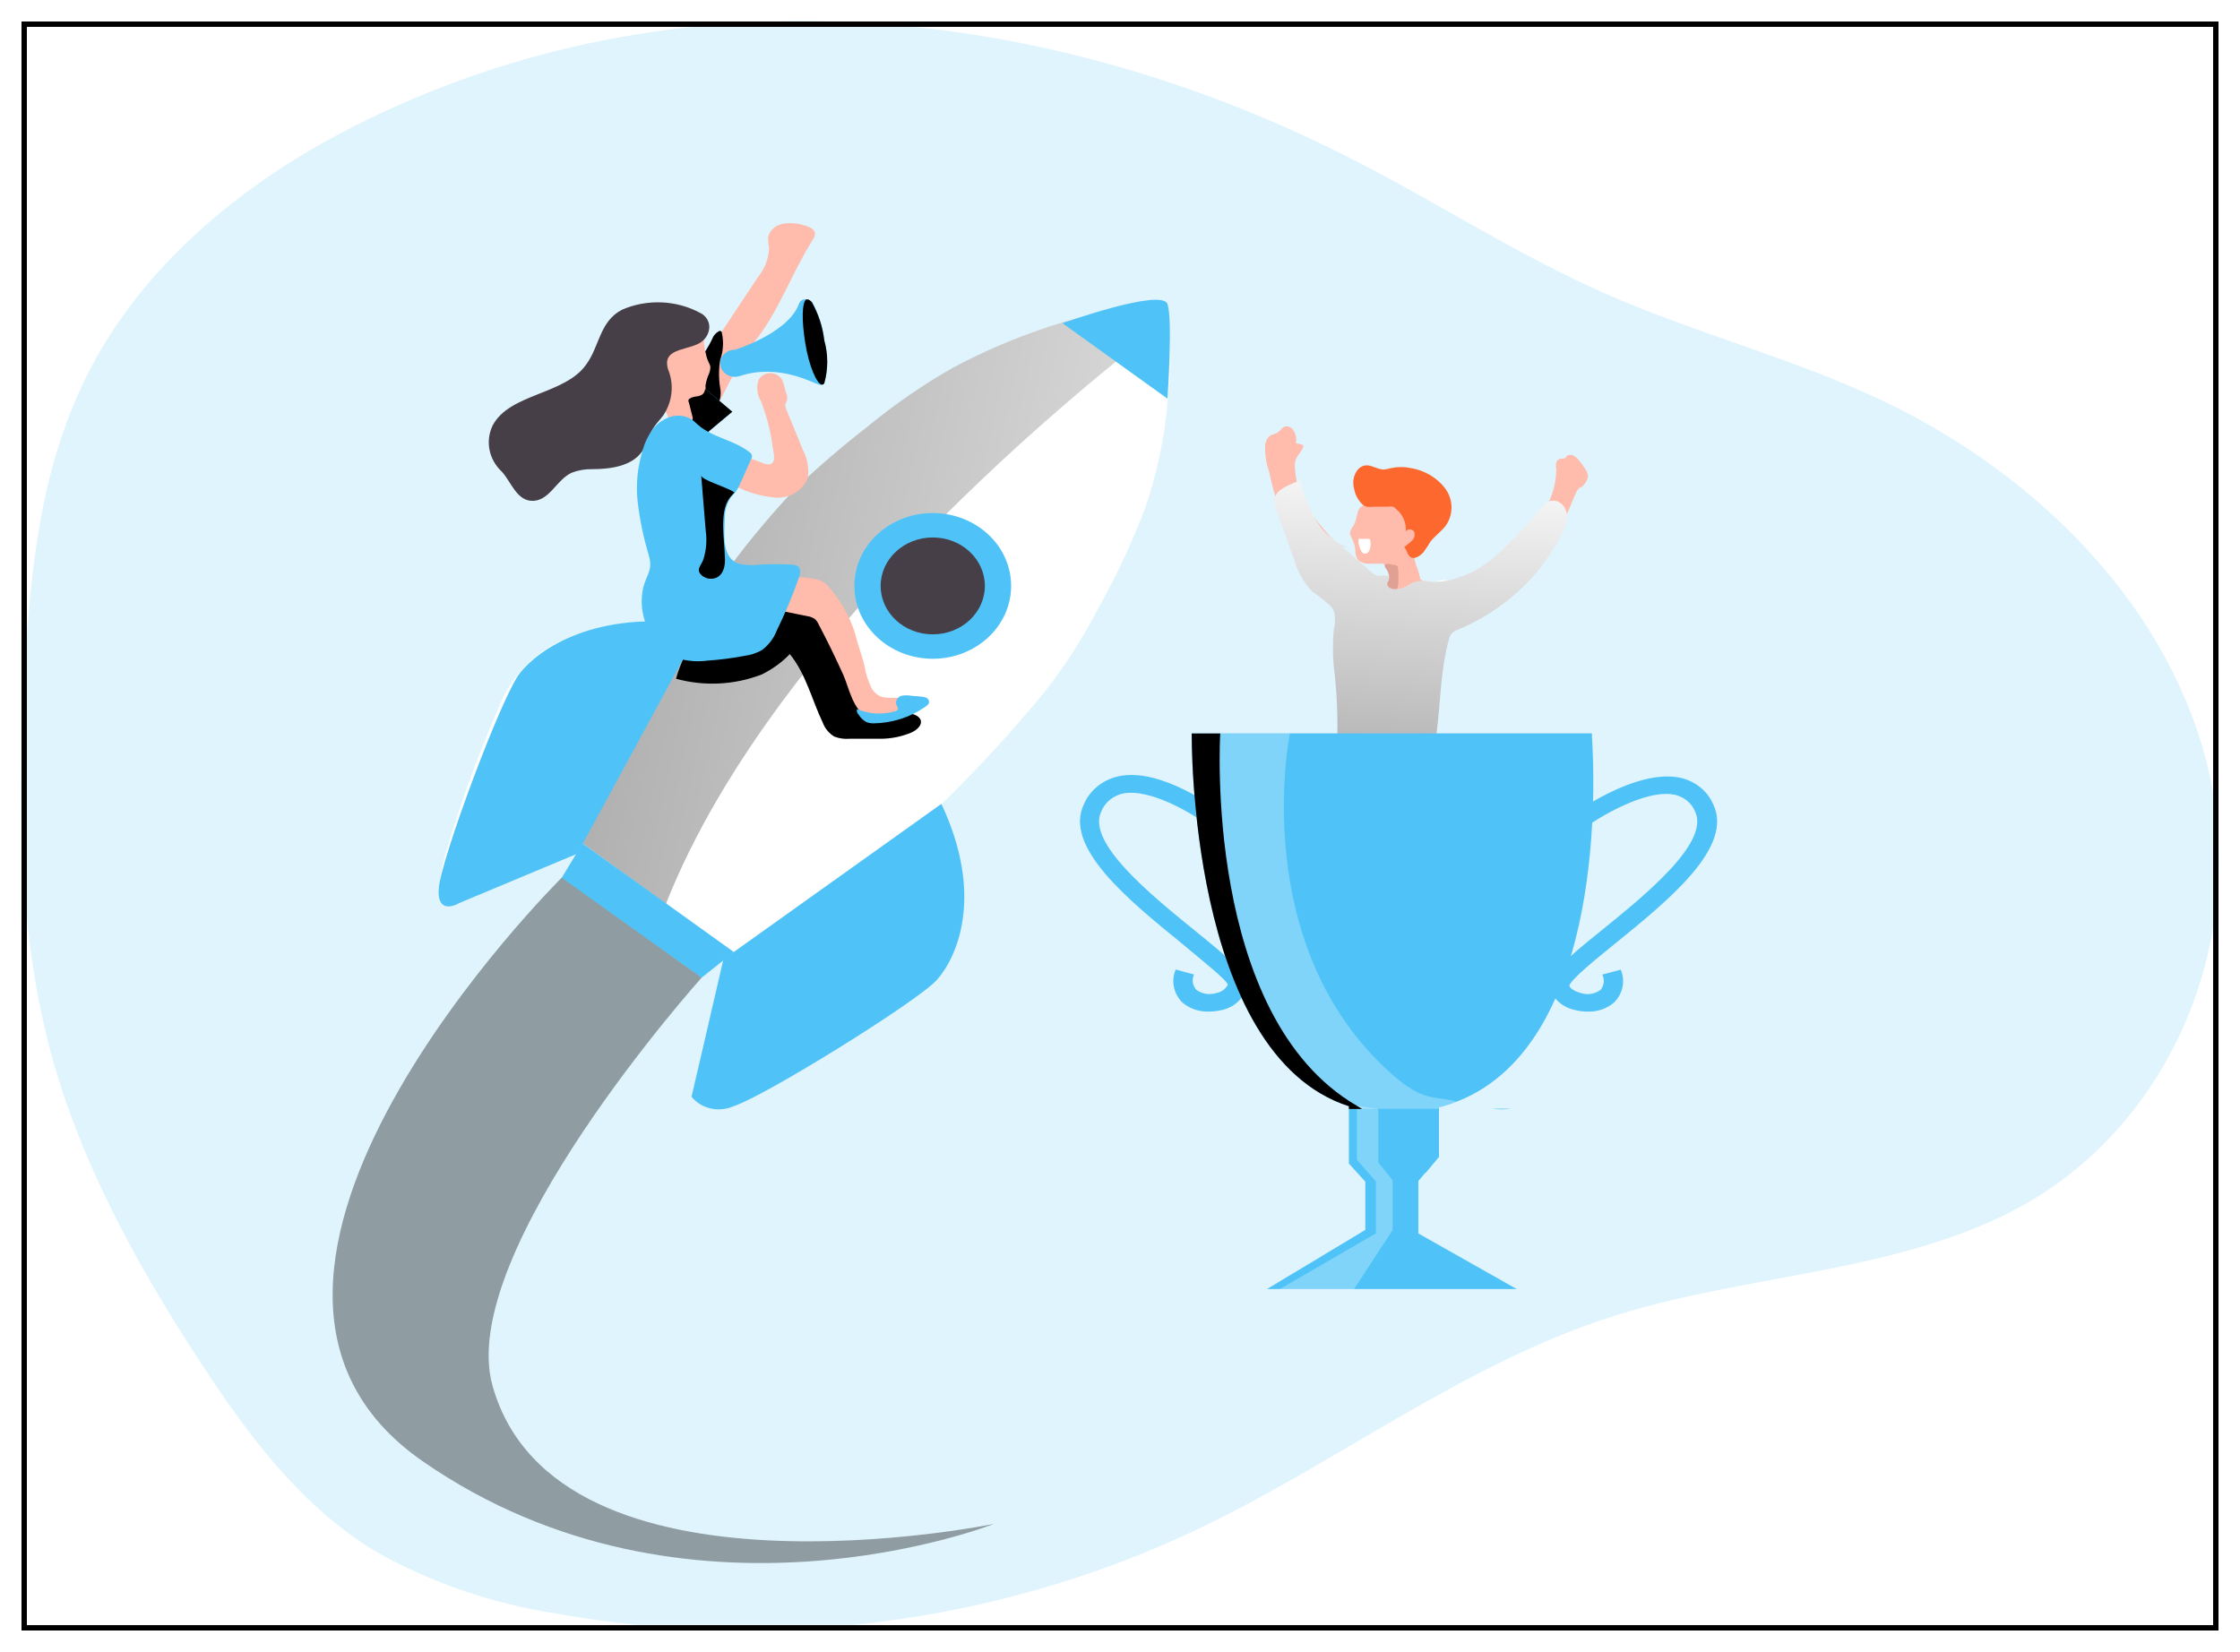 <svg width="423" height="312" viewBox="0 0 423 312" fill="none" xmlns="http://www.w3.org/2000/svg">
<g filter="url(#filter0_d_5:188)">
<g clip-path="url(#clip0_5:188)">
<path opacity="0.18" d="M64.502 21.072C44.744 31.456 27.239 46.38 17.247 65.309C7.255 84.237 5.553 105.285 4.501 126.053C3.449 149.335 3.574 172.618 9.71 195.202C15.394 215.993 26.087 235.318 38.082 253.641C46.897 267.098 56.839 280.509 71.063 289.1C81.495 294.947 93.027 298.897 105.045 300.742C145.637 308.046 187.686 302.694 224.672 285.515C252.219 272.663 276.159 253.501 305.233 244.398C330.751 236.412 359.399 236.389 382.388 223.444C411.036 207.146 424.159 172.362 417.147 141.838C410.135 111.315 385.468 85.96 355.568 71.711C338.614 63.656 320.283 58.999 303.205 51.479C286.126 43.959 270.524 33.668 253.871 25.309C194.371 -4.609 124.453 -10.453 64.502 21.072Z" fill="#4FC3F7"/>
<path d="M268.496 105.563L271.827 106.867C273.043 107.175 274.089 107.899 274.757 108.892C275.105 109.942 275.042 111.071 274.581 112.082C274.131 113.456 273.605 114.829 273.029 116.18C272.278 117.973 271.401 119.742 270.825 121.581C269.697 126.234 269.493 131.04 270.224 135.76C270.224 137.297 268.12 138.089 266.493 138.298C263.423 138.899 260.239 138.746 257.252 137.856C256.976 137.784 256.719 137.657 256.501 137.483C256.229 137.16 256.104 136.751 256.15 136.343C255.975 133.805 255.975 131.174 255.599 128.846C255.45 127.575 255.173 126.32 254.773 125.097C254.489 123.898 254.272 122.685 254.122 121.465C253.897 120.487 253.571 119.533 253.396 118.555C253.179 117.568 253.257 116.546 253.621 115.598C254.072 114.573 254.698 113.619 255.249 112.641C255.838 111.577 256.357 110.481 256.801 109.358C257.041 108.539 257.404 107.755 257.878 107.03C258.477 106.369 259.225 105.839 260.069 105.476C260.913 105.114 261.832 104.929 262.761 104.934C264.699 104.755 266.656 104.97 268.496 105.563V105.563Z" fill="#FFBBAB"/>
<path d="M247.987 93.526C247.038 92.418 246.27 91.187 245.708 89.871C245.078 88.187 244.69 86.433 244.556 84.655C244.454 84.016 244.505 83.364 244.706 82.746C245.032 81.908 245.833 81.279 246.083 80.418C246.12 80.328 246.12 80.228 246.083 80.138C246.083 80.138 245.958 79.952 245.758 79.952L244.706 79.696C244.882 78.9 244.74 78.072 244.305 77.368C244.178 77.111 243.973 76.895 243.714 76.746C243.456 76.597 243.157 76.522 242.853 76.53C242.202 76.53 241.876 77.298 241.325 77.647C240.774 77.996 240.173 78.043 239.698 78.392C239.192 78.899 238.906 79.563 238.896 80.255C238.862 81.93 239.133 83.599 239.698 85.191C240.057 87.049 240.542 88.884 241.15 90.685C243.076 96.24 246.156 101.39 250.215 105.842C251.768 107.542 257.728 114.247 260.082 112.524C263.413 110.196 261.234 106.355 258.93 104.515C254.814 101.281 251.139 97.59 247.987 93.526V93.526Z" fill="#FFBBAB"/>
<path d="M261.985 104.445C260.858 106.052 259.756 107.705 258.73 109.381C258.534 109.63 258.393 109.913 258.316 110.212C258.239 110.512 258.226 110.823 258.279 111.128C258.466 111.523 258.805 111.839 259.23 112.012C260.105 112.376 261.064 112.528 262.018 112.454C262.972 112.381 263.891 112.085 264.69 111.593C266.263 110.564 267.657 109.315 268.822 107.891C269.45 107.104 270.232 106.433 271.126 105.912C271.58 105.66 272.099 105.527 272.628 105.527C273.157 105.527 273.676 105.66 274.131 105.912C274.349 106.042 274.535 106.213 274.676 106.414C274.818 106.616 274.912 106.843 274.952 107.08C274.993 107.318 274.978 107.561 274.91 107.793C274.842 108.025 274.721 108.241 274.556 108.427C274.556 107.682 273.58 107.216 272.803 107.402C272.049 107.69 271.423 108.207 271.025 108.869C270.422 109.668 269.87 110.5 269.373 111.36C268.972 111.99 268.676 112.673 268.496 113.386C268.445 114.269 268.585 115.152 268.907 115.984C269.23 116.816 269.729 117.579 270.374 118.229C270.839 118.744 271.211 119.326 271.476 119.952C271.667 120.956 271.581 121.99 271.226 122.955C270.312 127.058 270.083 131.267 270.55 135.434C270.667 135.834 270.68 136.253 270.589 136.658C270.497 137.062 270.304 137.441 270.024 137.763C269.54 138.114 268.934 138.288 268.321 138.252C265.441 138.252 262.586 137.646 259.681 137.716C257.901 137.894 256.112 137.98 254.322 137.972C254.191 137.987 254.058 137.971 253.936 137.924C253.814 137.878 253.707 137.804 253.624 137.708C253.541 137.613 253.486 137.499 253.464 137.378C253.441 137.258 253.452 137.133 253.496 137.018C254.298 132.398 254.424 127.699 253.871 123.048C253.269 120.939 252.9 118.778 252.77 116.599C252.746 116.12 252.841 115.642 253.045 115.202C253.276 114.777 253.571 114.385 253.922 114.038C255.803 111.928 257.155 109.454 257.878 106.797" fill="white"/>
<path opacity="0.1" d="M269.272 125.982C269.291 126.37 269.213 126.757 269.043 127.113C268.874 127.468 268.618 127.783 268.296 128.031C268.088 128.117 267.887 128.219 267.695 128.333C267.319 128.659 267.369 129.218 267.294 129.684C266.973 130.539 266.481 131.329 265.842 132.012C265.539 132.375 265.375 132.821 265.375 133.281C265.375 133.74 265.539 134.187 265.842 134.55C266.292 134.969 267.044 135.039 267.419 135.528C267.795 136.017 267.419 137.6 268.196 138.089C268.448 138.188 268.731 138.201 268.993 138.124C269.254 138.047 269.478 137.886 269.623 137.67C269.892 137.229 270.038 136.733 270.049 136.226C270.633 130.995 271.167 125.741 271.651 120.464C271.718 120.188 271.71 119.9 271.627 119.628C271.543 119.355 271.388 119.106 271.176 118.904C270.8 118.415 270.299 117.484 269.748 117.228C269.122 118.089 269.598 119.952 269.598 120.953C269.498 122.652 269.423 124.329 269.272 125.982V125.982Z" fill="#020202"/>
<path d="M255.549 95.365C255.221 95.759 255.005 96.223 254.923 96.716C254.986 97.063 255.122 97.395 255.324 97.694C255.684 98.427 255.896 99.217 255.95 100.022C255.928 100.626 256.093 101.224 256.426 101.745C256.718 102.003 257.065 102.2 257.445 102.325C257.824 102.449 258.228 102.497 258.629 102.466H260.483C260.704 102.409 260.938 102.409 261.159 102.466C261.363 102.564 261.529 102.719 261.635 102.909C262.21 104.166 262.557 105.504 262.661 106.867C262.713 107.098 262.825 107.314 262.987 107.495C263.115 107.665 263.287 107.801 263.488 107.891C264.791 108.369 266.241 108.369 267.545 107.891C267.88 107.797 268.171 107.6 268.371 107.332C268.499 106.993 268.499 106.624 268.371 106.285C268.229 105.347 268.011 104.421 267.72 103.514C267.197 102.324 266.925 101.051 266.918 99.766C266.918 98.625 267.595 97.577 267.795 96.46C267.941 95.279 267.677 94.087 267.042 93.056C266.406 92.026 265.433 91.211 264.264 90.732C263.269 90.367 262.199 90.215 261.132 90.287C260.066 90.36 259.03 90.655 258.104 91.151C257.427 91.477 256.877 91.64 256.551 92.315C256.225 92.99 256.15 94.411 255.549 95.365V95.365Z" fill="#FFBBAB"/>
<path d="M255.725 88.427C255.615 88 255.557 87.562 255.549 87.123C255.549 85.633 256.476 83.933 258.054 83.887C259.18 83.887 260.182 84.679 261.334 84.679C261.809 84.619 262.277 84.526 262.736 84.399C263.94 84.143 265.189 84.143 266.393 84.399C268.992 84.827 271.31 86.18 272.853 88.171C273.622 89.186 274.054 90.388 274.099 91.629C274.143 92.869 273.798 94.095 273.104 95.156C272.278 96.32 271 97.158 270.124 98.299C269.703 99.011 269.244 99.703 268.747 100.371C268.296 100.86 267.244 101.652 266.493 101.302C265.741 100.953 265.691 99.812 265.166 99.323C265.681 98.945 266.174 98.54 266.643 98.113C266.871 97.895 267.029 97.624 267.1 97.328C267.171 97.031 267.151 96.723 267.044 96.436C266.743 95.877 265.716 95.761 265.466 96.436C265.544 95.652 265.426 94.862 265.122 94.127C264.818 93.392 264.336 92.732 263.713 92.199C263.533 91.991 263.312 91.817 263.062 91.687C262.789 91.64 262.509 91.64 262.236 91.687H259.932C258.604 91.687 257.953 92.036 257.002 90.988C256.349 90.249 255.91 89.368 255.725 88.427V88.427Z" fill="#FC682D"/>
<path d="M263.237 102.699C263.445 102.682 263.651 102.74 263.813 102.862C263.947 103.022 264.017 103.219 264.014 103.421C264.114 104.451 264.114 105.487 264.014 106.518C263.986 106.791 263.91 107.059 263.788 107.309C263.716 107.431 263.611 107.533 263.484 107.607C263.357 107.68 263.211 107.722 263.062 107.728C262.736 107.728 262.461 107.472 262.11 107.402C261.927 107.366 261.738 107.367 261.556 107.408C261.374 107.448 261.204 107.526 261.059 107.635C260.776 107.862 260.524 108.12 260.307 108.403C259.752 109.054 259.141 109.661 258.479 110.219C258.925 108.805 259.601 107.463 260.483 106.238C260.683 105.885 260.998 105.599 261.384 105.423C261.685 105.423 262.06 105.423 262.261 105.121C262.461 104.818 262.261 104.236 262.035 103.84C261.81 103.444 261.234 102.885 261.584 102.606C261.935 102.327 262.937 102.676 263.237 102.699V102.699Z" fill="#E0A194"/>
<path d="M287.378 97.204C288.367 96.344 289.287 95.418 290.133 94.434C292.551 91.625 293.875 88.137 293.889 84.539C293.801 84.147 293.801 83.743 293.889 83.351C293.94 83.161 294.051 82.989 294.207 82.856C294.363 82.724 294.557 82.637 294.765 82.606C294.948 82.63 295.134 82.63 295.316 82.606C295.592 82.606 295.717 82.257 295.942 82.071C296.13 81.961 296.347 81.903 296.569 81.903C296.79 81.903 297.007 81.961 297.195 82.071C297.578 82.296 297.91 82.588 298.171 82.932C298.572 83.445 298.973 83.98 299.323 84.516C299.64 84.926 299.831 85.409 299.874 85.912C299.768 86.725 299.329 87.467 298.647 87.985C297.871 87.985 297.27 89.917 297.069 90.313C296.669 91.361 296.218 92.408 295.717 93.409C292.731 99.463 288.314 104.811 282.795 109.055C280.942 110.476 273.93 116.04 271.827 114.061C268.947 111.221 271.827 107.798 274.331 106.331C279.075 103.81 283.458 100.744 287.378 97.204V97.204Z" fill="#FFBBAB"/>
<path d="M257.102 97.787C257.56 97.752 258.021 97.752 258.479 97.787C258.507 97.774 258.537 97.768 258.567 97.768C258.597 97.768 258.627 97.774 258.655 97.787C258.905 98.442 258.905 99.157 258.655 99.812C258.559 100.064 258.395 100.288 258.179 100.464C258.06 100.537 257.921 100.576 257.778 100.576C257.636 100.576 257.496 100.537 257.377 100.464C257.189 100.318 257.05 100.124 256.977 99.905C256.627 99.249 256.479 98.516 256.551 97.787C256.831 97.728 257.122 97.728 257.402 97.787" fill="white"/>
<path d="M254.147 99.37H253.922C253.936 99.355 253.953 99.343 253.972 99.335C253.992 99.327 254.013 99.323 254.034 99.323C254.056 99.323 254.077 99.327 254.096 99.335C254.116 99.343 254.133 99.355 254.147 99.37Z" fill="#4FC3F7"/>
<path d="M295.867 93.666C295.787 94.924 295.401 96.15 294.74 97.251C290.739 105.058 283.901 111.3 275.433 114.876C274.947 115.022 274.508 115.278 274.156 115.621C273.901 115.948 273.722 116.321 273.63 116.715C271.702 123.7 272.127 130.825 270.75 137.809C270.704 138.434 270.43 139.025 269.974 139.486C269.313 139.921 268.494 140.096 267.695 139.975H266.067C262.2 139.78 258.347 139.399 254.523 138.834C253.85 138.802 253.216 138.536 252.745 138.089C252.421 137.533 252.332 136.886 252.494 136.273C252.674 131.476 252.465 126.674 251.868 121.907C251.655 119.583 251.655 117.247 251.868 114.923C252.182 113.761 252.182 112.545 251.868 111.384C251.724 111.045 251.521 110.73 251.267 110.452C250.173 109.483 249.019 108.573 247.811 107.728C246.149 105.973 244.964 103.874 244.355 101.605C243.203 98.392 242.001 95.202 240.9 91.989C240.073 89.661 241.375 88.567 243.254 87.682C243.93 87.356 244.681 87.053 245.457 86.727C246.122 89.216 247.079 91.628 248.312 93.922C249.53 96.187 251.496 98.031 253.922 99.184C253.882 99.184 253.843 99.198 253.815 99.225C253.787 99.251 253.771 99.286 253.771 99.323C253.771 99.41 253.794 99.496 253.838 99.573C253.881 99.65 253.944 99.716 254.022 99.766C255.7 101.209 257.402 102.629 259.03 104.096C259.344 104.4 259.73 104.631 260.157 104.771C260.658 104.771 262.386 104.352 262.311 105.214C262.322 105.26 262.322 105.308 262.311 105.353C262.311 105.656 262.01 105.889 261.96 106.192C261.951 106.375 262.001 106.558 262.104 106.715C262.206 106.873 262.357 106.998 262.536 107.076C262.892 107.242 263.293 107.307 263.688 107.263C264.125 107.238 264.556 107.152 264.965 107.006C265.641 106.75 266.192 106.308 266.843 106.005C267.837 105.66 268.92 105.603 269.949 105.842C271.071 105.921 272.2 105.858 273.304 105.656C276.5 104.963 279.455 103.53 281.894 101.489C285.303 98.416 288.466 95.117 291.36 91.617C291.683 91.214 292.103 90.887 292.587 90.662C292.996 90.537 293.435 90.522 293.852 90.621C294.269 90.72 294.647 90.928 294.941 91.221C295.275 91.543 295.53 91.928 295.69 92.35C295.85 92.771 295.91 93.22 295.867 93.666V93.666Z" fill="white"/>
<path d="M295.867 93.666C295.787 94.924 295.401 96.15 294.74 97.251C290.739 105.058 283.901 111.3 275.433 114.876C274.947 115.022 274.508 115.278 274.156 115.621C273.901 115.948 273.722 116.321 273.63 116.715C271.702 123.7 272.127 130.825 270.75 137.809C270.704 138.434 270.43 139.025 269.974 139.486C269.313 139.921 268.494 140.096 267.695 139.975H266.067C262.2 139.78 258.347 139.399 254.523 138.834C253.85 138.802 253.216 138.536 252.745 138.089C252.421 137.533 252.332 136.886 252.494 136.273C252.674 131.476 252.465 126.674 251.868 121.907C251.655 119.583 251.655 117.247 251.868 114.923C252.182 113.761 252.182 112.545 251.868 111.384C251.724 111.045 251.521 110.73 251.267 110.452C250.173 109.483 249.019 108.573 247.811 107.728C246.149 105.973 244.964 103.874 244.355 101.605C243.203 98.392 242.001 95.202 240.9 91.989C240.073 89.661 241.375 88.567 243.254 87.682C243.93 87.356 244.681 87.053 245.457 86.727C246.122 89.216 247.079 91.628 248.312 93.922C249.53 96.187 251.496 98.031 253.922 99.184C253.882 99.184 253.843 99.198 253.815 99.225C253.787 99.251 253.771 99.286 253.771 99.323C253.771 99.41 253.794 99.496 253.838 99.573C253.881 99.65 253.944 99.716 254.022 99.766C255.7 101.209 257.402 102.629 259.03 104.096C259.344 104.4 259.73 104.631 260.157 104.771C260.658 104.771 262.386 104.352 262.311 105.214C262.322 105.26 262.322 105.308 262.311 105.353C262.311 105.656 262.01 105.889 261.96 106.192C261.951 106.375 262.001 106.558 262.104 106.715C262.206 106.873 262.357 106.998 262.536 107.076C262.892 107.242 263.293 107.307 263.688 107.263C264.125 107.238 264.556 107.152 264.965 107.006C265.641 106.75 266.192 106.308 266.843 106.005C267.837 105.66 268.92 105.603 269.949 105.842C271.071 105.921 272.2 105.858 273.304 105.656C276.5 104.963 279.455 103.53 281.894 101.489C285.303 98.416 288.466 95.117 291.36 91.617C291.683 91.214 292.103 90.887 292.587 90.662C292.996 90.537 293.435 90.522 293.852 90.621C294.269 90.72 294.647 90.928 294.941 91.221C295.275 91.543 295.53 91.928 295.69 92.35C295.85 92.771 295.91 93.22 295.867 93.666V93.666Z" fill="url(#paint0_linear_5:188)"/>
<path d="M251.918 111.29C251.718 111.011 251.543 110.708 251.317 110.452C250.223 109.483 249.069 108.573 247.861 107.728C246.199 105.973 245.014 103.874 244.405 101.605C243.254 98.392 242.052 95.202 240.95 91.989C240.123 89.661 241.425 88.567 243.304 87.682C243.689 88.016 243.996 88.42 244.205 88.869C244.595 89.856 244.872 90.879 245.032 91.919C245.649 94.296 246.718 96.551 248.187 98.578C249.664 100.767 251.067 103.002 252.544 105.19C252.631 105.313 252.699 105.446 252.745 105.586C252.805 105.8 252.805 106.025 252.745 106.238C252.448 107.099 252.263 107.99 252.194 108.892C252.068 109.451 252.394 110.988 251.918 111.29V111.29Z" fill="url(#paint1_linear_5:188)"/>
<path d="M295.867 93.666C295.787 94.924 295.401 96.15 294.74 97.251C290.739 105.058 283.901 111.3 275.433 114.876C274.947 115.022 274.508 115.278 274.156 115.621C273.901 115.948 273.722 116.321 273.63 116.715C271.702 123.7 272.127 130.825 270.75 137.809C270.704 138.434 270.43 139.025 269.974 139.486C269.313 139.921 268.494 140.097 267.695 139.975H266.067C265.597 139.944 265.145 139.791 264.765 139.532C264.403 139.211 264.173 138.783 264.114 138.322C263.775 135.68 263.649 133.018 263.738 130.359C263.791 129.02 263.501 127.688 262.891 126.473C262.282 125.259 261.37 124.197 260.232 123.374C259.655 123.117 259.123 122.78 258.655 122.373C258.434 122.16 258.311 121.877 258.311 121.581C258.311 121.286 258.434 121.002 258.655 120.79C258.892 120.643 259.17 120.562 259.456 120.557C261.087 120.45 262.71 120.248 264.314 119.952C265.925 119.675 267.365 118.843 268.346 117.623C269.172 116.459 269.348 114.969 270.249 113.852C271.477 112.697 273.031 111.89 274.732 111.523C280.63 109.383 285.85 105.891 289.907 101.372C291.71 99.347 293.088 95.691 295.316 94.178C295.472 93.983 295.658 93.811 295.867 93.666V93.666Z" fill="url(#paint2_linear_5:188)"/>
<path d="M169.454 183.699C159.11 190.644 148.133 196.737 136.649 201.906L135.021 202.092H134.57C134.131 202.074 133.701 201.967 133.31 201.779C132.919 201.591 132.578 201.326 132.308 201.002C132.039 200.679 131.849 200.305 131.751 199.906C131.653 199.507 131.649 199.093 131.74 198.693C131.846 197.847 132.005 197.007 132.216 196.179C133.669 189.846 135.13 183.521 136.599 177.203C136.682 176.972 136.677 176.721 136.586 176.493C136.495 176.264 136.323 176.071 136.098 175.946L109.879 157.017C109.712 156.866 109.497 156.77 109.266 156.745C109.035 156.72 108.801 156.766 108.601 156.878C107.049 157.623 105.446 158.298 103.843 158.973C98.209 161.441 92.775 163.769 87.215 166.097C86.851 166.269 86.451 166.367 86.043 166.385C85.635 166.403 85.227 166.34 84.847 166.202C84.466 166.064 84.121 165.852 83.835 165.581C83.548 165.311 83.326 164.987 83.184 164.631L82.858 163.932V163.56C83.107 161.689 83.458 159.832 83.91 157.995C86.71 148.332 90.147 138.838 94.202 129.567C96.099 124.578 99.81 120.362 104.695 117.647C108.401 115.699 112.487 114.456 116.715 113.991C119.985 113.553 123.279 113.289 126.582 113.2H129.712C129.93 113.172 130.139 113.104 130.329 113C130.518 112.896 130.683 112.758 130.814 112.594C133.318 109.195 135.672 105.609 138.327 102.35C142.025 97.444 146.004 92.726 150.247 88.217C154.67 84.029 159.317 80.05 164.17 76.297C169.078 72.258 174.357 68.628 179.947 65.447C188.34 60.963 197.333 57.526 206.692 55.226C208.495 54.714 210.323 54.272 212.151 53.806L215.907 53.433H216.584C217.46 53.53 218.289 53.857 218.972 54.377C219.655 54.897 220.165 55.587 220.44 56.367C220.452 56.468 220.452 56.569 220.44 56.67C220.61 57.438 220.727 58.216 220.791 58.998C221.158 63.085 221.074 67.197 220.54 71.268C219.994 78.624 218.437 85.885 215.907 92.874C213.372 99.376 210.36 105.708 206.892 111.826C204.157 117.052 200.921 122.039 197.226 126.727C191.332 133.904 185.029 140.782 178.344 147.332C178.136 147.506 177.989 147.735 177.922 147.988C177.855 148.241 177.871 148.508 177.968 148.752C178.419 150.568 178.845 152.384 179.196 154.2C180.092 157.966 180.429 161.828 180.197 165.678C180.048 169.254 178.999 172.748 177.133 175.878C175.267 179.008 172.637 181.687 169.454 183.699V183.699Z" fill="white"/>
<path d="M125.755 166.703L109.979 155.271C109.979 155.271 116.765 135.83 126.582 113.2H129.712C129.93 113.172 130.139 113.104 130.329 113C130.518 112.896 130.683 112.758 130.814 112.594C133.318 109.195 135.672 105.609 138.327 102.35C142.025 97.444 146.004 92.726 150.247 88.217C154.67 84.029 159.317 80.05 164.17 76.297C169.078 72.258 174.357 68.628 179.947 65.447C188.34 60.963 197.333 57.526 206.692 55.226C208.495 54.714 210.323 54.272 212.151 53.806L215.907 53.433H216.584C217.46 53.53 218.289 53.857 218.972 54.377C219.655 54.897 220.165 55.587 220.44 56.367C220.452 56.468 220.452 56.569 220.44 56.67C211.5 63.422 146.916 113.037 125.755 166.703Z" fill="url(#paint3_linear_5:188)"/>
<path d="M143.861 123.374C145.855 122.398 147.645 121.097 149.145 119.532C152.225 123.328 153.302 128.17 155.38 132.501C155.771 133.566 156.527 134.483 157.534 135.109C158.436 135.459 159.415 135.603 160.389 135.528H166.174C168.229 135.536 170.262 135.131 172.134 134.34C173.16 133.875 174.162 132.943 173.862 132.012C173.561 131.081 172.109 130.662 170.932 130.662C169.451 130.749 167.964 130.624 166.524 130.289C164.71 129.559 163.267 128.208 162.492 126.517C161.69 124.943 161.036 123.307 160.539 121.628C159.51 118.775 158.237 116.004 156.733 113.339C155.881 111.68 154.719 110.175 153.302 108.892C152.593 108.257 151.752 107.764 150.83 107.444C149.908 107.124 148.926 106.983 147.943 107.03C144.387 107.379 142.083 110.732 138.777 111.989C137.202 112.349 135.668 112.848 134.195 113.479C133.261 114.112 132.463 114.902 131.841 115.807C129.902 118.337 128.484 121.179 127.659 124.189C132.999 125.662 138.723 125.374 143.861 123.374Z" fill="url(#paint4_linear_5:188)"/>
<path d="M149.195 105.074C149.195 105.074 154.203 104.655 156.056 106.355C158.943 109.463 160.949 113.192 161.891 117.204C162.342 118.741 162.893 120.231 163.269 121.861C163.505 123.302 163.96 124.706 164.621 126.028C165.028 126.767 165.715 127.34 166.549 127.635C167.206 127.775 167.881 127.822 168.553 127.774C169.391 127.767 170.228 127.822 171.057 127.937C171.217 127.949 171.372 127.997 171.508 128.077C171.602 128.193 171.662 128.329 171.683 128.473C171.732 128.875 171.668 129.281 171.496 129.653C171.325 130.024 171.053 130.348 170.706 130.592C168.587 131.536 166.188 131.791 163.895 131.313C161.14 130.452 160.264 125.702 159.262 123.491C157.812 120.266 156.258 117.083 154.604 113.945C154.429 113.528 154.155 113.154 153.803 112.85C153.387 112.597 152.917 112.43 152.425 112.361L146.39 111.151C146.966 109.125 148.569 107.076 149.195 105.074Z" fill="#FFBBAB"/>
<path d="M176.14 120.417C184.314 120.417 190.94 114.257 190.94 106.657C190.94 99.058 184.314 92.897 176.14 92.897C167.967 92.897 161.34 99.058 161.34 106.657C161.34 114.257 167.967 120.417 176.14 120.417Z" fill="#4FC3F7"/>
<path d="M176.14 115.807C181.576 115.807 185.982 111.711 185.982 106.657C185.982 101.604 181.576 97.507 176.14 97.507C170.705 97.507 166.299 101.604 166.299 106.657C166.299 111.711 170.705 115.807 176.14 115.807Z" fill="#473F47"/>
<path d="M132.492 114.015L109.027 157.227L86.765 166.54C86.765 166.54 82.432 169.217 82.858 163.723C83.284 158.228 94.778 127.355 98.209 123.071C101.64 118.787 112.082 110.965 132.492 114.015V114.015ZM177.768 147.821L136.599 177.203L130.589 203.14C131.489 204.248 132.776 205.031 134.229 205.354C135.681 205.677 137.21 205.52 138.552 204.91C144.186 203.163 173.311 185.119 176.942 181.045C180.573 176.971 186.032 165.422 177.768 147.821V147.821ZM200.632 57.042L220.465 71.291C220.465 71.291 221.492 56.53 220.465 53.433C219.438 50.337 200.632 57.042 200.632 57.042V57.042Z" fill="#4FC3F7"/>
<path d="M110.004 155.294L106.072 161.79L132.492 180.649L138.577 175.806L110.004 155.294Z" fill="#4FC3F7"/>
<path opacity="0.36" d="M106.072 161.767C106.072 161.767 29.794 237.295 79.828 271.986C129.862 306.677 187.685 283.814 187.685 283.814C187.685 283.814 105.045 300.787 93 257.691C85.963 232.476 132.492 180.649 132.492 180.649L106.072 161.767Z" fill="url(#paint5_linear_5:188)"/>
<path d="M267.845 228.96L286.426 239.461H239.247L257.828 228.285V219.182L254.723 215.759V204.91C224.322 195.131 225.048 134.503 225.048 134.503H300.625V135.225C301.076 141.884 303.605 192.919 275.132 204.048C274.011 204.497 272.856 204.87 271.676 205.166V214.479L269.172 217.482L267.845 219.042V228.96Z" fill="#4FC3F7"/>
<path d="M228.253 187.052C227.336 187.081 226.422 186.942 225.562 186.642C224.703 186.342 223.915 185.888 223.245 185.306C222.436 184.484 221.892 183.468 221.675 182.373C221.458 181.278 221.577 180.148 222.018 179.113L225.474 180.044C225.253 180.521 225.179 181.045 225.258 181.558C225.338 182.072 225.568 182.555 225.924 182.954C226.456 183.339 227.083 183.594 227.748 183.696C228.413 183.798 229.094 183.743 229.731 183.536C230.197 183.452 230.634 183.265 231.005 182.989C231.376 182.713 231.669 182.358 231.859 181.953C231.559 180.975 226.851 177.297 223.195 174.2C213.178 166.051 200.657 155.923 204.739 147.774C205.302 146.493 206.187 145.355 207.32 144.456C208.452 143.556 209.8 142.922 211.25 142.606C219.263 140.883 229.881 148.892 230.332 149.241L228.053 151.825C225.373 149.777 217.26 144.841 212.051 145.865C211.136 146.074 210.289 146.486 209.582 147.066C208.876 147.646 208.331 148.376 207.994 149.195C205.039 155.062 217.385 165.05 225.524 171.662C232.786 177.553 235.966 180.253 235.34 182.745C235.017 183.739 234.415 184.636 233.597 185.344C232.779 186.052 231.773 186.545 230.682 186.773C229.888 186.958 229.072 187.051 228.253 187.052V187.052ZM299.774 187.052C298.97 187.054 298.169 186.953 297.395 186.749C296.3 186.525 295.289 186.034 294.466 185.326C293.643 184.618 293.037 183.719 292.712 182.721C292.086 180.23 295.216 177.529 302.529 171.639C310.692 165.027 323.038 155.038 320.058 149.171C319.734 148.413 319.22 147.739 318.557 147.204C317.895 146.669 317.104 146.29 316.252 146.098C310.567 144.934 301.226 150.754 298.196 153.083L296.043 150.475C296.568 150.103 308.564 141.162 317.178 142.862C318.572 143.154 319.87 143.753 320.964 144.607C322.057 145.462 322.915 146.548 323.464 147.774C327.571 155.923 315.05 166.051 305.008 174.2C301.276 177.227 296.644 180.975 296.343 182.186C296.543 182.768 297.57 183.303 298.472 183.536C299.103 183.75 299.782 183.808 300.444 183.706C301.107 183.604 301.73 183.345 302.253 182.954C302.584 182.546 302.789 182.061 302.847 181.553C302.904 181.044 302.811 180.531 302.579 180.067L306.059 179.136C306.5 180.173 306.616 181.305 306.395 182.4C306.173 183.496 305.623 184.511 304.807 185.329C304.133 185.911 303.34 186.364 302.476 186.659C301.612 186.955 300.694 187.088 299.774 187.052Z" fill="#4FC3F7"/>
<path opacity="0.28" d="M275.182 204.071C274.061 204.52 272.906 204.894 271.727 205.189V205.422H254.723V204.91C224.322 195.131 225.048 134.503 225.048 134.503H243.579C243.579 134.503 235.365 174.666 262.987 198.996C268.872 204.211 271 202.907 275.182 204.071V204.071Z" fill="white"/>
<path d="M285.299 205.398C284.154 205.555 282.989 205.555 281.844 205.398H285.299Z" fill="#4FC3F7"/>
<path opacity="0.28" d="M260.282 205.422V215.55L262.987 218.926V228.308L255.675 239.507H241.601L259.832 228.937V219.135L256.225 215.037V204.84L260.282 205.422Z" fill="white"/>
<path d="M254.723 205.445V204.933C224.322 195.154 225.048 134.526 225.048 134.526H230.432C230.432 134.526 227.126 187.913 256.225 204.84L257.227 205.445H254.723Z" fill="url(#paint6_linear_5:188)"/>
<path d="M271.727 205.189V214.502L269.222 217.505C263.913 215.806 263.087 212.174 271.727 205.189Z" fill="#4FC3F7"/>
<path d="M275.182 204.071C274.061 204.52 272.906 204.894 271.727 205.189C299.874 182.488 285.299 134.526 285.299 134.526L300.675 135.248C301.051 141.907 303.555 192.942 275.182 204.071V204.071Z" fill="url(#paint7_linear_5:188)"/>
<path d="M135.171 73.107L136.924 69.778C138.554 66.486 140.472 63.325 142.659 60.325C147.192 54.528 149.545 47.52 153.452 41.326C153.708 40.99 153.864 40.596 153.903 40.186C153.903 39.278 152.751 38.765 151.774 38.532C150.492 38.135 149.122 38.047 147.793 38.276C147.13 38.4 146.52 38.698 146.036 39.136C145.552 39.574 145.214 40.132 145.063 40.744C145.046 41.454 145.105 42.164 145.238 42.863C145.161 44.845 144.426 46.756 143.135 48.334L133.268 63.189C131.909 64.853 131.045 66.82 130.764 68.893C130.821 69.974 131.301 70.998 132.112 71.774C132.923 72.549 134.011 73.023 135.171 73.107V73.107Z" fill="#FFBBAB"/>
<path d="M135.171 73.107C135.971 71.974 136.267 70.597 135.998 69.266C135.71 67.514 135.71 65.732 135.998 63.98C136.594 62.297 136.697 60.498 136.298 58.765C136.298 58.765 136.298 58.602 136.148 58.556C136.088 58.52 136.018 58.502 135.948 58.502C135.877 58.502 135.807 58.52 135.747 58.556C135.136 58.897 134.682 59.436 134.47 60.069C133.418 62.397 130.213 66.332 130.664 68.87C130.718 69.969 131.208 71.012 132.041 71.794C132.874 72.577 133.989 73.045 135.171 73.107V73.107Z" fill="url(#paint8_linear_5:188)"/>
<path d="M126.982 74.62L132.141 68.544L138.276 73.759L132.492 78.602L126.982 74.62Z" fill="#4FC3F7"/>
<path d="M126.982 74.62L132.141 68.544L138.276 73.759L132.492 78.602L126.982 74.62Z" fill="url(#paint9_linear_5:188)"/>
<path d="M140.18 82.117L142.559 82.886C143.385 83.142 145.063 84.166 145.839 83.468C146.616 82.769 145.839 80.651 145.839 79.882C145.444 77.126 144.731 74.417 143.711 71.803C143.332 71.179 143.098 70.487 143.025 69.773C142.951 69.059 143.04 68.339 143.285 67.659C143.5 67.303 143.813 67.005 144.191 66.797C144.569 66.589 144.999 66.476 145.439 66.472C145.872 66.478 146.298 66.584 146.677 66.778C147.057 66.973 147.38 67.251 147.617 67.589C147.957 68.336 148.2 69.118 148.343 69.917C148.61 70.439 148.714 71.02 148.644 71.594C148.506 71.849 148.389 72.114 148.293 72.385C148.276 72.689 148.336 72.992 148.469 73.27L151.599 80.93C152.466 82.567 152.797 84.405 152.551 86.215C152.116 87.406 151.261 88.424 150.124 89.105C148.987 89.785 147.636 90.088 146.29 89.964C143.304 89.688 140.43 88.763 137.901 87.263C137.625 87.123 137.3 86.867 137.4 86.588C137.476 86.466 137.589 86.369 137.726 86.308C138.535 85.873 139.216 85.257 139.704 84.516C139.976 84.177 140.161 83.784 140.244 83.368C140.326 82.952 140.304 82.524 140.18 82.117V82.117ZM133.118 69.661C133.058 69.98 132.892 70.274 132.642 70.499C132.256 70.724 131.818 70.86 131.365 70.895C130.898 70.944 130.456 71.113 130.088 71.384C130.031 71.481 130.001 71.589 130.001 71.698C130.001 71.808 130.031 71.916 130.088 72.013L130.764 74.69C130.838 74.886 130.838 75.1 130.764 75.296C130.63 75.527 130.406 75.702 130.138 75.785C129.136 76.227 127.859 76.623 126.982 75.994C126.541 75.625 126.235 75.136 126.106 74.597C124.816 71.625 124.039 68.482 123.802 65.284C123.708 64.321 123.838 63.35 124.184 62.438C124.53 61.526 125.083 60.694 125.805 59.999C127.213 58.938 129.009 58.428 130.814 58.579C131.218 58.597 131.611 58.706 131.96 58.897C132.309 59.087 132.603 59.354 132.817 59.673C133.093 60.139 132.817 60.628 132.993 61.14C133.071 61.886 133.214 62.626 133.418 63.352C133.521 63.7 133.646 64.042 133.794 64.376C133.962 64.651 134.081 64.95 134.145 65.261C134.147 65.833 134.01 66.398 133.744 66.914C133.493 67.546 133.317 68.202 133.218 68.87C133.268 69.196 133.268 69.428 133.118 69.661V69.661Z" fill="#FFBBAB"/>
<path d="M133.894 58.276C133.794 58.869 133.538 59.43 133.149 59.909C132.76 60.388 132.251 60.771 131.665 61.023C128.961 62.211 125.104 62.048 126.131 65.68C126.722 67.098 126.953 68.624 126.805 70.138C126.657 71.653 126.135 73.115 125.28 74.411C124.654 75.272 123.877 76.017 123.326 76.925C122.425 78.322 122.149 80.022 121.173 81.372C119.219 84.05 115.263 84.609 111.807 84.609C110.485 84.582 109.171 84.812 107.95 85.284C105.121 86.588 103.843 90.453 100.713 90.592C97.583 90.732 96.506 86.937 94.753 85.074C93.556 83.953 92.75 82.522 92.442 80.969C92.133 79.415 92.337 77.811 93.025 76.367C96.256 70.22 106.798 70.593 110.78 64.725C113.234 61.326 113.234 56.67 117.491 54.481C119.831 53.469 122.4 52.999 124.978 53.113C127.556 53.226 130.065 53.919 132.291 55.133C132.879 55.435 133.35 55.901 133.637 56.465C133.925 57.029 134.015 57.662 133.894 58.276V58.276Z" fill="#473F47"/>
<path d="M138.527 101.954C138.831 102.184 139.179 102.358 139.554 102.466C140.865 102.766 142.226 102.821 143.56 102.629C145.487 102.536 147.418 102.536 149.345 102.629C149.813 102.607 150.277 102.721 150.672 102.955C151.323 103.468 151.123 104.422 150.848 105.167C149.647 108.556 148.251 111.883 146.666 115.132C146.118 116.552 145.166 117.808 143.911 118.764C142.92 119.336 141.811 119.709 140.655 119.858C138.333 120.301 135.983 120.604 133.619 120.766C131.317 121.079 128.967 120.788 126.832 119.928C124.552 118.65 122.872 116.623 122.124 114.247C121.165 111.958 120.931 109.462 121.448 107.053C122.074 104.492 123.326 103.747 122.55 101C121.522 97.592 120.802 94.111 120.396 90.592C120.071 87.398 120.394 84.176 121.348 81.093C121.727 79.665 122.371 78.31 123.251 77.088C124.15 75.889 125.469 75.016 126.982 74.621C127.733 74.441 128.521 74.448 129.268 74.639C130.015 74.832 130.695 75.202 131.24 75.715C134.17 78.672 138.176 78.835 141.507 81.372C141.702 81.489 141.851 81.66 141.933 81.861C142.019 82.071 142.019 82.303 141.933 82.513L139.754 87.379C139.539 87.903 139.262 88.403 138.928 88.869C138.627 89.265 138.251 89.591 137.976 89.987C137.22 91.177 136.838 92.54 136.874 93.922C136.849 96.25 136.248 100.301 138.527 101.954Z" fill="#4FC3F7"/>
<path d="M135.347 105.074C134.951 105.254 134.511 105.334 134.071 105.305C133.631 105.277 133.207 105.141 132.842 104.911C131.089 103.7 132.442 102.862 132.842 101.605C133.379 99.866 133.524 98.043 133.268 96.25C132.993 92.781 132.692 89.265 132.417 85.819C132.567 86.681 136.974 87.891 138.702 88.986C138.402 89.382 138.026 89.707 137.751 90.103C135.797 92.757 136.824 98.066 136.874 101.069C136.999 102.513 136.799 104.329 135.347 105.074V105.074Z" fill="url(#paint10_linear_5:188)"/>
<path d="M155.656 60.278C156.402 62.935 156.402 65.724 155.656 68.381C155.522 68.506 155.359 68.602 155.18 68.66C155.042 68.704 154.892 68.704 154.754 68.66C153.627 68.451 147.242 64.562 139.729 67.007C139.349 67.139 138.942 67.192 138.537 67.161C138.133 67.13 137.74 67.016 137.389 66.827C137.037 66.639 136.734 66.38 136.503 66.071C136.271 65.761 136.115 65.407 136.048 65.035C135.98 64.663 136.002 64.281 136.111 63.918C136.221 63.555 136.415 63.218 136.681 62.933C136.946 62.647 137.276 62.42 137.648 62.267C138.019 62.114 138.422 62.039 138.827 62.048C138.827 62.048 148.669 58.998 150.798 53.573C151.073 52.758 151.624 52.456 152.25 52.549C152.644 52.621 153.013 52.781 153.327 53.014C154.582 55.28 155.372 57.743 155.656 60.278Z" fill="#4FC3F7"/>
<path d="M155.656 60.278C156.402 62.935 156.402 65.724 155.656 68.381C155.62 68.451 155.568 68.512 155.503 68.561C155.437 68.609 155.361 68.643 155.28 68.66C154.278 68.66 152.776 65.168 152.075 60.86C151.374 56.553 151.424 53.177 152.25 52.549H152.45C152.726 52.549 153.001 52.712 153.327 53.107C154.571 55.344 155.36 57.775 155.656 60.278V60.278Z" fill="url(#paint11_linear_5:188)"/>
<path d="M170.255 127.402C169.915 127.494 169.623 127.699 169.434 127.978C169.245 128.257 169.172 128.59 169.229 128.915C169.229 129.288 169.704 129.66 169.529 130.01C169.468 130.105 169.385 130.186 169.285 130.247C169.185 130.307 169.072 130.346 168.953 130.359C166.604 131.027 164.073 130.87 161.841 129.916C161.787 130.1 161.786 130.294 161.838 130.478C161.891 130.663 161.996 130.83 162.142 130.964C162.485 131.555 162.996 132.046 163.619 132.384C164.035 132.533 164.476 132.612 164.921 132.617C168.417 132.574 171.808 131.507 174.613 129.567C174.88 129.411 175.117 129.215 175.314 128.985C175.398 128.859 175.443 128.714 175.443 128.566C175.443 128.418 175.398 128.273 175.314 128.147C175.164 127.798 174.713 127.681 174.312 127.612C173.615 127.515 172.913 127.453 172.209 127.425C171.566 127.295 170.901 127.287 170.255 127.402V127.402Z" fill="#4FC3F7"/>
</g>
<rect x="4.5" y="0.5" width="414" height="303" stroke="black" shape-rendering="crispEdges"/>
</g>
<defs>
<filter id="filter0_d_5:188" x="0" y="0" width="423" height="312" filterUnits="userSpaceOnUse" color-interpolation-filters="sRGB">
<feFlood flood-opacity="0" result="BackgroundImageFix"/>
<feColorMatrix in="SourceAlpha" type="matrix" values="0 0 0 0 0 0 0 0 0 0 0 0 0 0 0 0 0 0 127 0" result="hardAlpha"/>
<feOffset dy="4"/>
<feGaussianBlur stdDeviation="2"/>
<feComposite in2="hardAlpha" operator="out"/>
<feColorMatrix type="matrix" values="0 0 0 0 0 0 0 0 0 0 0 0 0 0 0 0 0 0 0.25 0"/>
<feBlend mode="normal" in2="BackgroundImageFix" result="effect1_dropShadow_5:188"/>
<feBlend mode="normal" in="SourceGraphic" in2="effect1_dropShadow_5:188" result="shape"/>
</filter>
<linearGradient id="paint0_linear_5:188" x1="261.96" y1="162.815" x2="268.417" y2="79.478" gradientUnits="userSpaceOnUse">
<stop offset="0.01"/>
<stop offset="0.08" stop-opacity="0.69"/>
<stop offset="0.21" stop-opacity="0.32"/>
<stop offset="1" stop-opacity="0"/>
</linearGradient>
<linearGradient id="paint1_linear_5:188" x1="1475.58" y1="1757.04" x2="1864.78" y2="1127.74" gradientUnits="userSpaceOnUse">
<stop offset="0.01"/>
<stop offset="0.08" stop-opacity="0.69"/>
<stop offset="0.21" stop-opacity="0.32"/>
<stop offset="1" stop-opacity="0"/>
</linearGradient>
<linearGradient id="paint2_linear_5:188" x1="-2853.8" y1="14768.1" x2="-3953.16" y2="13869.3" gradientUnits="userSpaceOnUse">
<stop offset="0.01"/>
<stop offset="0.08" stop-opacity="0.69"/>
<stop offset="0.21" stop-opacity="0.32"/>
<stop offset="1" stop-opacity="0"/>
</linearGradient>
<linearGradient id="paint3_linear_5:188" x1="56.113" y1="88.846" x2="289.815" y2="138.835" gradientUnits="userSpaceOnUse">
<stop offset="0.01"/>
<stop offset="0.13" stop-opacity="0.69"/>
<stop offset="0.25" stop-opacity="0.32"/>
<stop offset="1" stop-opacity="0"/>
</linearGradient>
<linearGradient id="paint4_linear_5:188" x1="3387.86" y1="1518.22" x2="3286.65" y2="2853.29" gradientUnits="userSpaceOnUse">
<stop offset="0.01"/>
<stop offset="0.13" stop-opacity="0.69"/>
<stop offset="0.25" stop-opacity="0.32"/>
<stop offset="1" stop-opacity="0"/>
</linearGradient>
<linearGradient id="paint5_linear_5:188" x1="3239.43" y1="8513.19" x2="14294.6" y2="29843.8" gradientUnits="userSpaceOnUse">
<stop offset="0.01"/>
<stop offset="0.08" stop-opacity="0.69"/>
<stop offset="0.21" stop-opacity="0.32"/>
<stop offset="1" stop-opacity="0"/>
</linearGradient>
<linearGradient id="paint6_linear_5:188" x1="2500.87" y1="6779.6" x2="4662.42" y2="6602.24" gradientUnits="userSpaceOnUse">
<stop offset="0.01"/>
<stop offset="0.13" stop-opacity="0.69"/>
<stop offset="0.25" stop-opacity="0.32"/>
<stop offset="1" stop-opacity="0"/>
</linearGradient>
<linearGradient id="paint7_linear_5:188" x1="4733.42" y1="6641.83" x2="2395.16" y2="6506.77" gradientUnits="userSpaceOnUse">
<stop offset="0.01"/>
<stop offset="0.13" stop-opacity="0.69"/>
<stop offset="0.25" stop-opacity="0.32"/>
<stop offset="1" stop-opacity="0"/>
</linearGradient>
<linearGradient id="paint8_linear_5:188" x1="1180.64" y1="-1891.87" x2="1224.9" y2="-1905.96" gradientUnits="userSpaceOnUse">
<stop offset="0.01"/>
<stop offset="0.13" stop-opacity="0.69"/>
<stop offset="0.25" stop-opacity="0.32"/>
<stop offset="1" stop-opacity="0"/>
</linearGradient>
<linearGradient id="paint9_linear_5:188" x1="3170.37" y1="-1500.25" x2="3322.34" y2="-1552.09" gradientUnits="userSpaceOnUse">
<stop offset="0.01"/>
<stop offset="0.13" stop-opacity="0.69"/>
<stop offset="0.25" stop-opacity="0.32"/>
<stop offset="1" stop-opacity="0"/>
</linearGradient>
<linearGradient id="paint10_linear_5:188" x1="1339.8" y1="-2449.27" x2="1470.38" y2="-2462.68" gradientUnits="userSpaceOnUse">
<stop offset="0.01"/>
<stop offset="0.13" stop-opacity="0.69"/>
<stop offset="0.25" stop-opacity="0.32"/>
<stop offset="1" stop-opacity="0"/>
</linearGradient>
<linearGradient id="paint11_linear_5:188" x1="719.528" y1="-2115.87" x2="777.448" y2="-2121.12" gradientUnits="userSpaceOnUse">
<stop offset="0.01"/>
<stop offset="0.13" stop-opacity="0.69"/>
<stop offset="0.25" stop-opacity="0.32"/>
<stop offset="1" stop-opacity="0"/>
</linearGradient>
<clipPath id="clip0_5:188">
<rect x="4" width="415" height="304" fill="white"/>
</clipPath>
</defs>
</svg>
